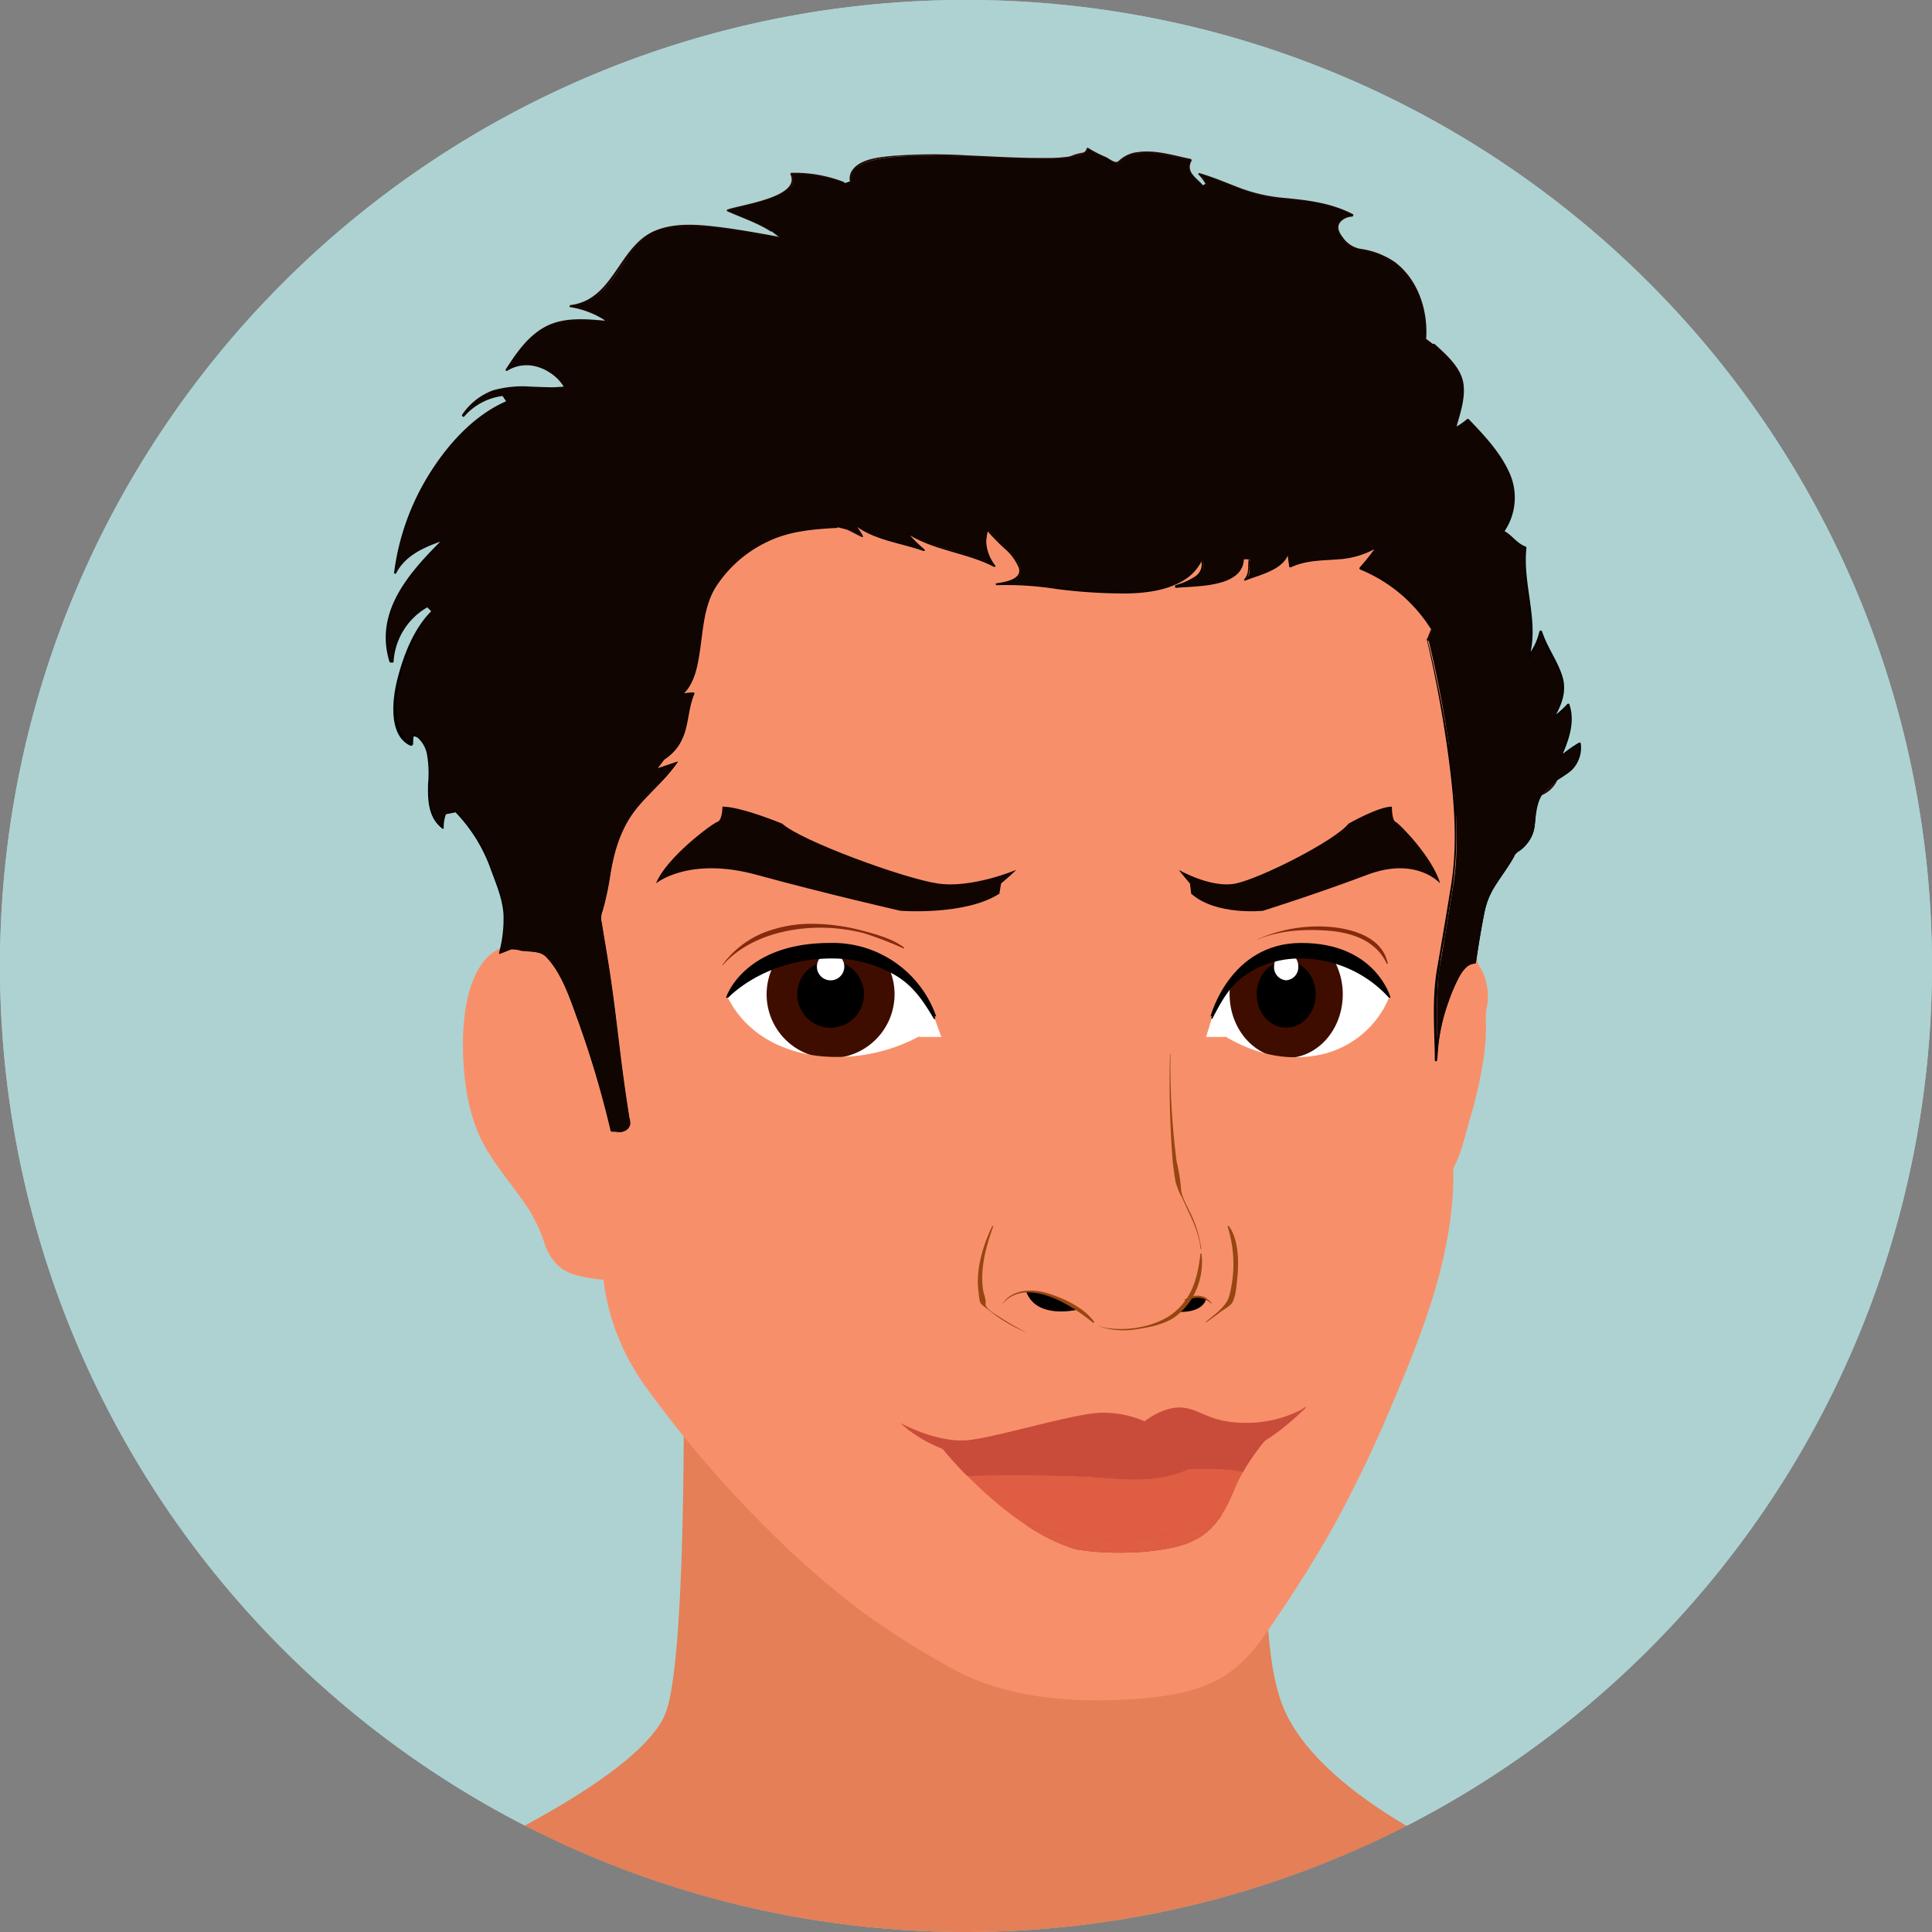 <svg xmlns="http://www.w3.org/2000/svg" xmlns:xlink="http://www.w3.org/1999/xlink" viewBox="0 0 380.54 380.54"><rect x="0" y="0" width="380.54" height="380.54" fill="#808080" stroke="none"/><defs><style>.cls-1{fill:#aed2d2;}.cls-2{fill:#e47f57;}.cls-3{fill:#f7906a;}.cls-4{fill:#974610;}.cls-5{fill:#de5d43;}.cls-6{fill:#c94c3b;}.cls-7{fill:#110502;}.cls-8{fill:url(#linear-gradient);}.cls-9{fill:url(#linear-gradient-2);}.cls-10{fill:#fff;}.cls-11{fill:#3f0d00;}.cls-12{fill:url(#linear-gradient-3);}.cls-13{fill:url(#linear-gradient-4);}.cls-14{fill:url(#linear-gradient-5);}.cls-15{fill:url(#linear-gradient-6);}.cls-16{fill:url(#linear-gradient-7);}</style><linearGradient id="linear-gradient" x1="160.21" y1="158.82" x2="160.21" y2="167.92" gradientUnits="userSpaceOnUse"><stop offset="0" stop-color="#9d3f1e"/><stop offset="1" stop-color="#852a0d"/></linearGradient><linearGradient id="linear-gradient-2" x1="260.49" y1="161.4" x2="260.49" y2="169.68" xlink:href="#linear-gradient"/><linearGradient id="linear-gradient-3" x1="196.55" y1="57.42" x2="188.11" y2="122.32" gradientUnits="userSpaceOnUse"><stop offset="0" stop-color="#351209"/><stop offset="1" stop-color="#250d06"/></linearGradient><linearGradient id="linear-gradient-4" x1="206.16" y1="43.55" x2="188.49" y2="179.48" xlink:href="#linear-gradient-3"/><linearGradient id="linear-gradient-5" x1="206.14" y1="40.36" x2="190.66" y2="159.45" gradientUnits="userSpaceOnUse"><stop offset="0" stop-color="#4f1b0d"/><stop offset="1" stop-color="#280e07"/></linearGradient><linearGradient id="linear-gradient-6" x1="199.52" y1="60.4" x2="192.82" y2="111.96" gradientUnits="userSpaceOnUse"><stop offset="0" stop-color="#542012"/><stop offset="1" stop-color="#2d110a"/></linearGradient><linearGradient id="linear-gradient-7" x1="193.68" y1="21.7" x2="193.68" y2="143.27" gradientUnits="userSpaceOnUse"><stop offset="0" stop-color="#270a03"/><stop offset="1"/></linearGradient></defs><g id="Capa_2" data-name="Capa 2"><g id="Avatar_10"><circle class="cls-1" cx="190.27" cy="190.27" r="190.27" transform="translate(-12.54 367.11) rotate(-86.09)"/><path class="cls-1" d="M380.54,190.27C380.54,85.19,295.35,0,190.27,0S0,85.19,0,190.27A190.28,190.28,0,0,0,103.36,359.58c11.45-6.17,25.27-14.95,27.88-22.54,4.59-13.35,3.28-81.58,3.28-81.58l118.62,8.9s-7.87,51.91-.66,71.2c3.72,9.94,14.76,18.3,24.58,24.08A190.27,190.27,0,0,0,380.54,190.27Z"/><path class="cls-2" d="M252.48,335.56c-7.21-19.29.66-71.2.66-71.2l-118.62-8.9s1.31,68.23-3.28,81.58c-2.61,7.59-16.43,16.37-27.88,22.54a190.66,190.66,0,0,0,173.7.06C267.24,353.86,256.2,345.5,252.48,335.56Z"/><path class="cls-3" d="M291.4,190.44a70.1,70.1,0,0,0-3.55-7.88c2.48-7.94,8.88-29.47,6.69-33.85-2.69-5.38-1.35-30.95-7.63-37.68S277,92.18,259.55,94.43c-8.91,1.14-22.46,7-33.81,12.69-2.12-8-4.63-13.79-7.47-15.83C203.91,81,182.83,85.45,168.92,89s-32.75,23.78-45.76,38.59S109.25,169.8,112.39,177l.11.24A46.11,46.11,0,0,0,103,186c-13.91-.45-13,26-8.53,36.79,2,4.92,5.85,8.88,8.74,13.29,1.51,2.31,3.23,4.85,4,7.56,1.88,6.91,5.63,7.52,12,8.31,0,0,.89,10.32,6.73,18.85s30.06,41.27,60.57,57c0,0,11.66,7.63,33.2,6.73s24.67-5.84,32.75-17.95,14.35-22.88,22.88-43.52c7.33-17.75,10.68-28.2,10.61-43l.16,0c3.14-9.42,6.73-20.19,6.28-30.06A11.68,11.68,0,0,0,291.4,190.44Z"/><path class="cls-3" d="M203.46,305.74a57.52,57.52,0,0,0,14.81,2.7c8.52.44,18.84-2.7,18.84-2.7l4.49-3.14-.45,10.77a95,95,0,0,0-39.48,1.35S200.77,311.57,203.46,305.74Z"/><path class="cls-3" d="M235.32,177l17.5-2.24,22.43-11.22c.9-18.4-3.14-35.89-9-43.07s-23.77,1.35-46.65,1.35-53.39-7.63-61.92-2.7-14.35,39.48-14.35,39.48l22,16.16,29.61,3.14Z"/><path class="cls-3" d="M118.15,178.86a38.39,38.39,0,0,1-1.27,9.78l6.28,35L129,252.35l16.6,31.41-1.46,5.31c5.7,2.66,11.27,3.26,16.2,1.35,15.84-6.18,19-36.07,7-66.77C155.68,193.68,133.92,174,118.15,178.86Z"/><path class="cls-3" d="M250,221.63c-3.89,13.16-5.17,26-4.16,36.77,4.9,4.49,7.85,10.28,7.85,16.61a20.23,20.23,0,0,1-.72,5.34,18.51,18.51,0,0,0,9.67,7.21,16.66,16.66,0,0,0,5.07.66l2.14-8.05,10.76-26,4-13s2.24-12.57,0-19.74-1.34-31.86.9-34.1a17.84,17.84,0,0,0,2.54-4.27c-.09-.15-.17-.31-.26-.47.75-2.39,1.86-6,3-10.06C275.63,173.3,258.3,193.56,250,221.63Z"/><path class="cls-3" d="M140.2,261.77C132.58,250.56,124.05,221,124.05,221l-3.14.89s1.35,15.71-.45,23.33c-1.08,4.59-3.13,5.93-4.59,6.27,1,.18,2.08.32,3.25.46,0,0,.89,10.32,6.73,18.85,5.56,8.12,27.84,38.26,56.34,54.66-.5-.41-1-.84-1.61-1.27C160,308.44,147.83,273,140.2,261.77Zm145.37-37.68c-.9,22-8.08,29.16-15.26,50.25S247,324.14,247,324.14h0c1.72-2.15,3.4-4.68,5.38-7.64,8.07-12.11,14.35-22.88,22.88-43.52,7.19-17.42,10.55-27.81,10.61-42.23C285.57,227.43,285.57,224.09,285.57,224.09Z"/><path class="cls-3" d="M122.15,205.24s0-17.83,1.34-22.54a69.94,69.94,0,0,1,12.45-23.55c7.07-8.42,10.1-39.37,21.54-44.42s32,.33,38.36,1.68,27.59,5.72,47.78.34c0,0,18.84-5.39,25.23.33s10.77,27.26,9.09,47.79c0,0,5.05,6,5.72,8.75s1.68,13.12,1.68,13.12l6.06-38.36s1-23.56-2-26.92-9.76-17.84-11.1-18.51-34.66-8.41-37.35-8.41-38,1-51.82,1.34-27.59.34-36,2-21.87,9.76-28.6,16.83-12.79,32-12.79,37.35-4.37,32-4.37,32l10.77,8.41Z"/><path class="cls-3" d="M193.82,255.27s5.38-4.26,10.54-3.81a28.35,28.35,0,0,1,11.89,3.81c3.37,1.79,15.48,2.91,19.52-2.92,0,0,5.6-1.12,6.95,2.92,0,0-2.92,4-4.93,4.93,0,0-5.61,10.77-16.6,11s-24.9-11.89-24.9-11.89a4.81,4.81,0,0,1-2.92-3.14Z"/><path d="M202.12,254.37c2,5.61,10.09,3.59,10.09,3.59A16.12,16.12,0,0,0,202.12,254.37ZM234,255.94l-1.12,1.57-.45.9c4.94,0,5.16-2.69,5.16-2.69C236.22,254.82,234,255.94,234,255.94Z"/><path class="cls-3" d="M234.46,247.26a7.93,7.93,0,0,1-.34.82c-1.76,3.56-6.83,4.81-10.47,4.27-7.62-1.12-12.33-3.58-13.23-10.09s1.12-13.69.9-25.35-.9-20-.9-20l19.29.23s-.45,15.48-.45,23.33.9,13,1.8,14.8C232.88,239,236,243,234.46,247.26Z"/><path class="cls-3" d="M193.59,249.66c-.41,4.11,5.82-1.2,6.5-2,1.41-1.67,3.25-5.43,1.31-7.37-4.84-4.83-7.08,6.47-8,8.48Z"/><path class="cls-3" d="M243,251c-1.9,2.05-4.32-6.57-3.82-8.3.82-2.86,2.65-.85,3.36,1.12a17.83,17.83,0,0,1,.68,6.06Z"/><path class="cls-3" d="M194.91,243.14c1.74-4.69,6.73-7,9.18-11.24,3.19-5.5,3.25-13.91,3.86-20.15.82-8.38-2.25-11-10-7.6-4.18,1.81-7.44,4.84-10.8,7.82-3.9,3.46-6.67,9.72-7.47,14.82-.94,6.08,1.31,14,6.52,17.71,2.77,1.95,5.22,3.17,7.14,6C192.44,249.19,194.39,244.52,194.91,243.14Z"/><path class="cls-3" d="M243,243.61c-1.95-3.48-4.5-4.69-7.81-7s-3.45-4.74-3.81-8.52-.34-7.27-.72-11c-.51-4.92.22-11-.69-16.75-.42,1.53,2.84,5.84,3.74,7.06,1.89,2.52,4.31,4.21,6.6,6.34,3,2.75,6.47,5.61,8.57,9.19,4.78,8.12,2.64,17.55-4.55,23.5-.3.25-.6.5-.89.72Z"/><path class="cls-3" d="M209.52,235.75a25.84,25.84,0,0,1,21.54-1.57l.22-2.24a29.38,29.38,0,0,0-22.21,1.35Z"/><path class="cls-3" d="M143.12,196.72s-19.07-9.87-13.46-23.33c0,0,5.16-6.06,16.83-3.59S181,176.75,181,176.75l15.7-.89s2.7,22.66-10.76,28l-15-2Z"/><path class="cls-3" d="M237.56,204.12s-7.85-16.15-2.91-28.26l9.42,1.12,19.29-6.06,12.34-2.24,6.05,2.92,1.58,2s0,18.84-9.2,22.88Z"/><path class="cls-3" d="M119.12,231.27c-.9-4.49-4.49-7.18-6.29-10.77-4.48-8.53-3.58-20.19-9-27.82a6.67,6.67,0,0,0-9,2.7S92.65,215.12,98,222.74s11.67,15.71,13,17.5,6.28-.45,6.73-2.25S119.12,231.27,119.12,231.27Z"/><path class="cls-3" d="M284.22,218.25s1.8-15.7,6.73-20.63c0,0-1.79,19.74-4.48,25.57Z"/><path class="cls-3" d="M103.86,192.68a6.61,6.61,0,0,0-8.32,1.76l0,0s5.16-2,6.51,1.57,2.69,12.33.45,18.84a20.58,20.58,0,0,0,2.47-5.38,5.85,5.85,0,0,1,1.34,4.48s-1.79,5.39-3.81,6.06c0,0,4.93-2.24,5.61-1.57s2,6.06,2,6.06-4.93,3.14-2,7.62,9.42,3.82,10.76-.89c0-.14.08-.29.12-.44-1-4.22-4.44-6.86-6.18-10.33C108.35,212,109.25,200.31,103.86,192.68Z"/><path class="cls-3" d="M112.79,219.37c-2.21-4.6-2.91-9.83-4-14.77a52.17,52.17,0,0,0-1.88-6.85c-.55-1.52-1.44-4.44-3-5.19a6.87,6.87,0,0,0-9.08,2.79c0,.05.05.09.08.05a7.17,7.17,0,0,1,5.9-3.41c1.3,0,2.71.3,3.19,1.6.34.92,1,1.79,1.35,2.69a45.75,45.75,0,0,1,2.74,9.5c-.62,5.09-1.8,10.56-5.64,14.22-.07.06,0,.17.1.1,3.69-3.32,5.21-8.27,5.78-13.11l.39,1.95c.83,4,1.75,8.12,3.71,11.78s5.44,6.36,6.53,10.59c0,.18.31.1.28-.08C118.37,226.68,114.73,223.45,112.79,219.37Zm-5.27,7.77a7.19,7.19,0,0,0,3,8.77c.2.12.36-.18.18-.31a7.11,7.11,0,0,1-3-7.77c.9-3.17,4-4,6.9-3.28a0,0,0,0,0,0,0C111.86,223.31,108.69,224.18,107.52,227.14Zm-5-12c3-4.74,4.84-10.59,3.72-16.22,0-.18-.35-.14-.33,0a25.33,25.33,0,0,1-3.46,16.13S102.53,215.18,102.55,215.14Z"/><path class="cls-3" d="M292.77,198.81a11.58,11.58,0,0,0-1.29-8.42c-.06-.09-.21,0-.15.09a12,12,0,0,1,1.37,5.5,13.12,13.12,0,0,1-.32,2.72c-.31,1.51-.51.51-.51,1.74a55.51,55.51,0,0,1-.9,10,89.78,89.78,0,0,1-2.34,9.58c-.45,1.57-.94,3.13-1.44,4.69-.29.91-.64,1.83-.94,2.77a.61.61,0,0,0,0-.14c0-1.56.19-3.65-.27-5.14-.39-1.28-.67-2.6-.93-3.91-.07-.35-.12-.7-.18-1a10.68,10.68,0,0,0,.67-3.05c.12-.86.19-1.73.28-2.59.06-.51-.2-.86-.09-1.35a34.42,34.42,0,0,1,1.81-6.59,33.1,33.1,0,0,1,3.45-6s0-.06-.06,0a27.51,27.51,0,0,0-5.25,10.86c-.09.41-.12,2.12-.53,2.31s-.3.88-.34,1.2c-.12.93-.16,1.95-.32,2.93a62.94,62.94,0,0,1,.43-20.36c0-.3-.41-.44-.48-.13a58.78,58.78,0,0,0-.49,22.39l-.15.3a.5.5,0,0,0,.32.73c.08.43.16.85.25,1.28a37.92,37.92,0,0,1,.95,6,91.53,91.53,0,0,1-.19,12.72c-.73,8.34-3.11,16.38-6,24.21-3.5,9.46-7.48,18.78-11.87,27.86a206.35,206.35,0,0,1-11,19.9c-3.28,5.22-6.56,10.73-10.65,15.38-3.63,4.14-8.32,6.38-13.65,7.52a79.13,79.13,0,0,1-26.72.7,55.39,55.39,0,0,1-16.57-4.78A112.5,112.5,0,0,1,175.39,321c-13.58-9-25.44-20.63-36-33-8.88-10.38-18.84-21.86-20.07-36.06a.18.18,0,0,0-.18-.18c-3.25-.42-6.88-.76-9.28-3.25a11.3,11.3,0,0,1-2.41-4.95,23.66,23.66,0,0,0-3-6.26c-2.52-4-5.64-7.62-8.08-11.68a29,29,0,0,1-3.24-8.67,50.57,50.57,0,0,1-.73-18.43c.75-4.89,2.89-10.95,8.29-12.25A9,9,0,0,1,103,186a.06.06,0,0,0,0-.11c-11.62-.32-12.27,16-11.66,24.13C91.75,216,93,221.87,96.2,227c2.5,4,5.66,7.62,8.21,11.62a30.7,30.7,0,0,1,2.9,6.46,10.82,10.82,0,0,0,2.19,3.77c1.86,2.06,4.79,2.61,7.41,3,.26,0,2,.33,2,.12,0,.16,0,.33,0,.5.12,1,.3,2,.49,3a45.56,45.56,0,0,0,7.85,17.77A223.62,223.62,0,0,0,151.4,301.4a171.54,171.54,0,0,0,18.72,16.28,169.25,169.25,0,0,0,16.74,10.6c11.1,6.44,25.18,7.27,37.64,6.29,5.89-.46,12.08-1.45,17.11-4.76,4.21-2.76,7.09-7.08,9.85-11.18,4-5.89,7.78-11.87,11.24-18.07a247.59,247.59,0,0,0,11.41-23.74c6-14.07,11.65-28.37,12.14-43.83,0-.94,0-1.88,0-2.82l0-.06c1.61-2.93,2.37-6.64,3.31-9.84a88.36,88.36,0,0,0,2.5-10.79c.27-1.63.45-3.27.57-4.92,0-.78.07-1.57.08-2.36A18.31,18.31,0,0,1,292.77,198.81Z"/><path class="cls-4" d="M196.73,259.3c-.64-.43-2.82-1.61-2.61-2.6.15-.68-.41-2-.5-2.71-.57-4.25.57-8.41,2-12.38,0-.11-.14-.19-.19-.08-1.88,3.87-3.33,8.78-2.67,13.12.08.56.11,1.87.57,2.26.77.67,1.61,1.28,2.42,1.9a29,29,0,0,0,6.49,3.66s.05,0,0,0A49.1,49.1,0,0,1,196.73,259.3Zm9.85-4.5c-3.11-1-7-1-9.09,1.91,0,0,0,.07.06,0,4.78-5.26,13.54.34,17.69,3.79.13.11.37,0,.25-.19C213.47,257.57,209.76,255.81,206.58,254.8Zm24.95-22.09a14,14,0,0,0,1.34,3.28c1.43,3.28,3.24,6.35,3.62,10,0,.08.13.08.12,0a23.31,23.31,0,0,0-2.37-7.52c-.66-1.43-1.64-3-1.64-4.59a34.28,34.28,0,0,0-.84-5.08,148.25,148.25,0,0,1-1.22-21.17,0,0,0,0,0-.09,0,200.56,200.56,0,0,0,.49,20.66C231.07,229.75,231.28,231.24,231.53,232.71Zm7.11,24a3.44,3.44,0,0,0-3.61-1.42,14,14,0,0,0,1.64-8.3.12.12,0,0,0-.23,0c-.39,3.28-1,6.2-2.66,8.73a3.9,3.9,0,0,0-.35.19.18.18,0,0,0,0,.3,12.39,12.39,0,0,1-2,2.16c-3.8,3.21-10.69,4.21-15.37,2.73a0,0,0,0,0,0,0,15.25,15.25,0,0,0,8.09.67c2.49-.37,5.52-1,7.52-2.56a13.39,13.39,0,0,0,3.09-3.44,3.72,3.72,0,0,1,3.79,1C238.58,256.84,238.69,256.77,238.64,256.69Zm3.41-15.17c-.08-.11-.28-.05-.24.1a24.19,24.19,0,0,1,1.07,9,24.59,24.59,0,0,1-.75,4.58c-.56,2.17-3,3.73-4.61,5.16-.05,0,0,.13.07.09.88-.63,1.76-1.25,2.61-1.92.64-.51,2.11-1.28,2.49-1.93.74-1.26.82-3.17,1-4.6C244,248.89,244.07,244.19,242.05,241.52Z"/><path class="cls-5" d="M185.41,285s12.78,16.15,26.58,20.19a52.6,52.6,0,0,0,9.95.62,46.55,46.55,0,0,0,9.11-1c7.06-1.55,9.65-5.45,12.23-11.73,2.36-5.72,7.41-11.11,7.41-11.11l-16.16,2.36s-14.8-.67-16.15-.34S185.41,285,185.41,285Z"/><path class="cls-5" d="M227,301.83c-6.39.94-11,1.13-17.14-1-3.7-1.25-8.73-3.46-9.65-7.74,5.72-.4,11.33.8,17,.9,6.64.12,15.51-.12,21.94-1.94a22.5,22.5,0,0,1-1.5,5.37C235,300.8,230.93,301.26,227,301.83Z"/><path class="cls-6" d="M234.53,284.32s-14.8-.67-16.15-.34-33,1-33,1a75.54,75.54,0,0,0,5.11,5.67l.27,0s17.5-.33,25.57.34,12.45.67,17.84-1.68c0,0,7.71-.27,10.6.62a48.18,48.18,0,0,1,5.89-8Z"/><path class="cls-6" d="M234.53,284.32s-14.8-.67-16.15-.34-33,1-33,1a75.54,75.54,0,0,0,5.11,5.67l.27,0s17.5-.33,25.57.34,12.45.67,17.84-1.68c0,0,7.71-.27,10.6.62a48.18,48.18,0,0,1,5.89-8Z"/><path class="cls-6" d="M214,303.5c-3.7-.34-11.44-3.36-11.44-3.36l-.24.38a36.58,36.58,0,0,0,9.66,4.66,52.6,52.6,0,0,0,9.95.62,46.55,46.55,0,0,0,9.11-1c4.77-1,7.49-3.17,9.56-6.37-1.33.85-2.86,1.78-4.06,2.38C233.86,302.15,217.71,303.84,214,303.5Z"/><path class="cls-6" d="M234.53,284.32s-14.8-.67-16.15-.34-33,1-33,1a75.54,75.54,0,0,0,5.11,5.67l.27,0s17.5-.33,25.57.34,12.45.67,17.84-1.68c0,0,7.71-.27,10.6.62a48.18,48.18,0,0,1,5.89-8Z"/><path class="cls-5" d="M214,303.5c-3.7-.34-11.44-3.36-11.44-3.36l-.24.38a36.58,36.58,0,0,0,9.66,4.66,52.6,52.6,0,0,0,9.95.62,46.55,46.55,0,0,0,9.11-1c4.77-1,7.49-3.17,9.56-6.37-1.33.85-2.86,1.78-4.06,2.38C233.86,302.15,217.71,303.84,214,303.5Z"/><path class="cls-6" d="M257.08,277.25a23.48,23.48,0,0,1-11.78,3c-7.06,0-8.75-2.69-12.45-3s-7.4,2.69-7.4,2.69a20.46,20.46,0,0,0-8.41-1.68c-5,0-20.19,4.71-26.25,5.39s-13.46-3.37-13.46-3.37c11.78,10.1,26.92,6.06,41,8.75l.31,0,.37.37c3.92,1.81,7.85.63,11.05-1.57l1.06-.12C240.93,287.68,248.33,285.66,257.08,277.25Z"/><path class="cls-6" d="M218.42,288.9c-3.08-1-6.75-1-10-1.21-3.48-.2-7-.29-10.45-.57-7.38-.59-14.69-2.2-20.66-6.85,0,0,0,0,0,0C182.6,285.06,189,287,196,287.73c3.62.37,7.28.38,10.92.49q2.9.09,5.78.31c1.92.14,3.82.57,5.73.64C218.54,289.17,218.55,289,218.42,288.9Zm12.68-2c-3.73,2.12-7.73,4.13-12,2.45,0,0,0,0,0,0a10.63,10.63,0,0,0,5.74,1.11,11.66,11.66,0,0,0,6.48-3.4A.13.13,0,0,0,231.1,286.9ZM257,277.16a40,40,0,0,1-18.69,9.94,42.5,42.5,0,0,1-7.13.56,0,0,0,1,0,0,0c4.46.08,9.23-.13,13.45-1.66,4.77-1.72,8.94-5.23,12.55-8.69A.13.13,0,0,0,257,277.16Z"/><path class="cls-7" d="M129.21,174s6.4-5.38,19.86-1.68,28.26,7.07,28.26,7.07,12.79,1,19.52-3.37l.33-2s2-1.68,3-2.69c0,0-8.75,3.7-15.48,2.69s-26.92-8.41-30.62-11.78c0,0-8.07-3.36-11.78-3.36,0,0,0,2.69-1,3S131.23,168.9,129.21,174Z"/><path class="cls-7" d="M283.66,174s-4.64-5.38-14.4-1.68-20.49,7.07-20.49,7.07-9.27,1-14.15-3.37l-.24-2s-1.47-1.68-2.2-2.69c0,0,6.34,3.7,11.22,2.69s19.52-8.41,22.21-11.78c0,0,5.85-3.36,8.54-3.36,0,0,0,2.69.73,3S282.2,168.9,283.66,174Z"/><path class="cls-8" d="M142.35,190.11c4.53-5.11,11.77-7.2,18.37-7.38a34.92,34.92,0,0,1,9.44,1.08,72.56,72.56,0,0,1,7.82,3c.09,0,.18-.1.1-.16-2.14-1.68-5.25-2.54-7.82-3.24a40,40,0,0,0-10-1.45,25.82,25.82,0,0,0-10.1,1.85,18.87,18.87,0,0,0-7.88,6.26s0,0,0,0Z"/><path class="cls-9" d="M247.67,185.07c4.24-1.8,9.21-2.09,13.76-1.77,4.72.34,9.61,1.91,11.71,6.52.05.12.22,0,.19-.08-1-4.92-6.37-6.63-10.78-7.12a29.33,29.33,0,0,0-14.9,2.42s0,0,0,0Z"/><path d="M143,196.5s3.33-10.77,20.52-10.77A21.58,21.58,0,0,1,184.4,200.2Z"/><path class="cls-10" d="M144.69,198.85c6.39,10.43,24.56,12.45,36.34,5.39h4.38l-1.35-3.71c-6.39-15.47-29.95-15.47-40.71-4Z"/><path class="cls-11" d="M176.2,195.84a12.55,12.55,0,0,0-.95-4.79c-6.77-3.5-15.67-3.49-23.09-.47a12.57,12.57,0,0,0,8.44,17.49,31.28,31.28,0,0,0,4,.32A12.6,12.6,0,0,0,176.2,195.84Z"/><path class="cls-11" d="M163.6,207a11.13,11.13,0,0,0,9.55-16.88,28.77,28.77,0,0,0-18.94-.27A11.14,11.14,0,0,0,163.6,207Z"/><path d="M170.18,195.84a6.58,6.58,0,1,1-6.58-6.57A6.58,6.58,0,0,1,170.18,195.84Z"/><path d="M168.25,195.84a4.65,4.65,0,1,1-4.65-4.64A4.65,4.65,0,0,1,168.25,195.84Z"/><path class="cls-10" d="M160.9,190.38a2.7,2.7,0,1,0,4.55-1.95,30.29,30.29,0,0,0-3.69,0A2.68,2.68,0,0,0,160.9,190.38Z"/><path d="M143.38,196.53c5.67-5.43,13.83-8,21.58-7.72A24.54,24.54,0,0,1,176.19,192c3.65,2.09,5.66,5.15,7.74,8.66a.15.15,0,0,0,.27-.12c-1-3.6-4-6.68-7.06-8.71A24,24,0,0,0,165.73,188c-8.23-.74-16.93,2.16-22.42,8.42,0,0,0,.11.07.07Z"/><path class="cls-3" d="M144.66,198.87c3.33,5.67,9.89,8.44,16.15,9.35,6.65.95,14.61-.05,20.26-3.92.09-.05,0-.18-.08-.13A34.41,34.41,0,0,1,161.28,208c-6.51-.74-12.82-3.68-16.56-9.21,0,0-.09,0-.06,0Z"/><path d="M273.9,196.5s-2.86-10.77-17.59-10.77c-14.13,0-17.88,14.47-17.88,14.47Z"/><path class="cls-10" d="M272.46,198.85c-5.48,10.43-21,12.45-31.15,5.39h-3.75l1.15-3.71c5.48-15.47,25.68-15.47,34.9-4Z"/><path class="cls-11" d="M264.48,195.84a13.82,13.82,0,0,0-1.6-6.49c-7.3-2.21-15.51-.75-20.61,5a13.94,13.94,0,0,0-.08,1.45c0,5.8,3.47,10.67,8.19,12.14a24.22,24.22,0,0,0,3.89.41C260,207.85,264.48,202.45,264.48,195.84Z"/><path class="cls-11" d="M253.34,207c5.44,0,9.86-5,9.86-11.15a12.07,12.07,0,0,0-2.17-7c-6.08-1.3-12.54-.1-17.18,4a12.41,12.41,0,0,0-.38,3C243.47,202,247.89,207,253.34,207Z"/><path d="M259.16,195.84c0,3.64-2.61,6.58-5.82,6.58s-5.82-2.94-5.82-6.58,2.6-6.57,5.82-6.57S259.16,192.21,259.16,195.84Z"/><path d="M257.45,195.84a4.14,4.14,0,1,1-4.11-4.64A4.4,4.4,0,0,1,257.45,195.84Z"/><path class="cls-10" d="M253.34,193.08a2.56,2.56,0,0,0,2.38-2.7,2.84,2.84,0,0,0-.77-2,20.28,20.28,0,0,0-3.64.57,3,3,0,0,0-.36,1.4A2.56,2.56,0,0,0,253.34,193.08Z"/><path d="M273.59,196.53a23.61,23.61,0,0,0-18.5-7.72,18.85,18.85,0,0,0-9.63,3.14c-3.13,2.09-4.85,5.15-6.64,8.66-.07.14-.26,0-.23-.12a16.63,16.63,0,0,1,6.06-8.71,18.62,18.62,0,0,1,9.78-3.74,21.31,21.31,0,0,1,19.21,8.42s0,.11-.05.07Z"/><path class="cls-3" d="M272.49,198.87c-2.86,5.67-8.48,8.44-13.85,9.35-5.69.95-12.52-.05-17.36-3.92-.07-.05,0-.18.07-.13,5.35,3.12,10.89,4.67,16.89,3.87a18.94,18.94,0,0,0,14.19-9.21,0,0,0,0,1,.06,0Z"/><path class="cls-12" d="M132.13,71.55a13.42,13.42,0,0,1,4-.52c-.83-3.6,3.67-4.54,5.55-6.66,3.62-4.09,4-4.67,9.77-2.82,1.78.58,4.37,2.31,6.28,2,3.43-.54,1.14-1.69,2.69-4.14s0-1.51,3.14-2.24c1.8-.41,3.76.6,5.29-.54.72-.54,1-3.12,1.77-4a7.73,7.73,0,0,1,5-3.06c7.83-2,14.35,2,21.21,4.86,5.71,2.4,6.15-.61,11.1-1.29,4.52-.62,7.52,4.79,11.23,5.42,3.1.54,3.94-1.08,5.46-4,2.17.25,1.69,2.47,3.41,3.08,2.08.73,1,.08,2.88-.35,5.21-1.15,7-3.05,12.36.78,3.87,2.74,4.87,11.62,8.63,12.57,4.6,1.16,5.59-5.82,9.1-1.81,3.17,3.62.14,4.09,5.26,5.84,4.44,1.51,4.87,1.82,4.38,6.28-.54,5-1.17,4.62,4.6,5.83,5.1,1.07,4,.6,3.67,5.75,1,.42,4.57,1.18,5,2.21.77,1.86-4.41,4.67-.26,5.51a7.44,7.44,0,0,1-2.49-.08c0-5.42-4-5.1-8.08-4,1.78-3.85-3.25-4.81-5.9-5.78-5.17-1.9-3.51-.56-1.89-5.82,3.86-12.51-11.61-.63-12.54-6.21-3.54-.6-5.07,3.66-6.65-.52-1.17-3.1,1.9-5.86-1.34-8.45-6.48-5.17-14.15,5.34-18.76.35-2.62-2.83-5.59-11.93-11.76-9.33-2.23.94-3.57,5.8-5.83,7.46-2.61,1.91-5.37,2.51-7.19,5-.72-2.48-.47-7.35-3.14-8.82-1.79-1-2.61.57-4,.26-1.68-.37-2.84-1.34-4.48-2.05-2.77-1.2-8.34-3.43-11.22-1.46-3.48,2.39,1.6,6.4-.91,8.58-3.29-2.77-16.34-5.5-13.52,2.56-4.26-.36-8.74-4.09-13.39-3.06-5.69,1.26-4,5.18-.94,8.43-2.93.46-7.79-.05-10.29,1.75-1.35,1-.37,2.68-1.76,3.63s-4.13.71-5.73,1.09c-2.72.65-9.1,1.83-10,5.26-.61,2.3,2,5.55,2.66,7.56-3.22,1.54-6.36,5.7-3.22,8.55-4.82-.88-14.9.33-9.79,7.59-4.58,1.78-12.24,3.28-15.6,6.64,3.67-.84,15.06-8.93,8.07-12,2.93-1.47.91-3.49-.44-5.2,3.87-1,10.76-1.75,13.32-5.43,3-4.38-2.78-9.47-.39-13.51,1.29-2.17,2.74-.75,4.17-2.09s1.15-3.38,3-4.18c2.64-1.12,9.36,1.73,6.72-4.93Z"/><path class="cls-13" d="M84.81,95.39a6.45,6.45,0,0,0-1,.78C84.18,95.92,84.5,95.66,84.81,95.39Zm50.89,43.94c-.45-.33-.83-.6-.74-1.07-4.33-.06-10,1.09-15,1.48-5.35.42-10.09-1.45-15.15-2.23a30.1,30.1,0,0,0-4.6-.42c2.51-1.58,4.76-3.83,7.2-5.43,7.66-5,17.56-5.2,26-8.07l-3.58.45c-2.25-.64-4.61.87-7.09,1.24s-4.91-.27-7.28.11c-5.59.88-9.45,5.42-14.35,8-2.12,1.11-5.1,2.92-7.63,2.37-1.8-.4-2.76-2.6-4.37-2.83-3.58-.52-6.6,4.23-7.55,7.59,3.67-5.34,7.17-2.18,11.92-1.62h.08c-.44.26-.87.55-1.32.88-2.73,2-5.6,4.8-8.79,6.63a7.2,7.2,0,0,1,.85,2.22c3.8-2.71,7.89-5.36,11.78-7.62,4.38-2.55,8.93-.61,14-.34,5.74.3,11.37-1.63,16.59,1.32,1.34.76,3.08,2.72,4.81,4.18-2.16,2.18-4.12,4.19-7.38,4.59-4.86.61-7.9.18-12.45,2.28-8.21,3.78-13.4,6.41-21.78,1.8-1.28,2.71-2.79,4.74-3.66,7.32a6.84,6.84,0,0,0,1,.94,5.67,5.67,0,0,1,.45-2.69l2.25-.45s4.25,4.65,5.94,8.55c-.56-3.48-1.3-7.12,1.68-8.91,3.41-2.06,8.42-1.38,12.13-3.19,4.14-2,6.94-4,11.84-4,2.32,0,6,.55,7.78,2.52a34.11,34.11,0,0,0,4.14-4.88l-4,1.35,1.34-1.8C135.15,146.7,134.79,143.19,135.7,139.33ZM117.32,98.56c-5.64-2-11.35-2.1-17-4.25-2.72-1-6.89-3-9.87-2.57-2.45.38-3.81,2.11-5.59,3.65,4.76-3.12,12.41.83,16.8,2.53,4.84,1.87,10.29.88,15.26,2.44,8.7,2.73,15.91,11.79,25.41,13.19a29.18,29.18,0,0,1,2-2.22,52.68,52.68,0,0,1-11.54-3.43C127.23,105.47,123.08,100.61,117.32,98.56ZM288.26,97c3.49-2,6.2-4,3.1-8.27,3,5.66-15.44,15.87-20.08,15,.17-2.49,5.46-6.18,7.46-7.66,3.61-2.65,7.11-8.23,11.28-9.43a13,13,0,0,0-3.94-2.09c-.25,5.4-9.69,5.09-12.17,9-1.74,2.73-1.56,5.08-4.14,7.61-3.15,3.06-7.23,4.14-11.12,5.83l.45.9c3.7-1.09,5.79-2.35,9.87-2.7,3.52-.3,7.63-.66,10.78-2.23C282.69,101.5,285.37,98.72,288.26,97Zm12.95,23c-.27-2.11-.6-4.26-.81-6.39-1.95,5-4.76,11.39-10.37,11.75-3.22.2-6.44-2.27-5.82-5.86s5.06-5.1,7.29-7.5c2-2.17,3.1-4.9,5.45-6.65a3.49,3.49,0,0,0-1.06-.65c.19-.29.37-.57.54-.85a8.48,8.48,0,0,0-1.35-.43c-2.41,4.84-6.16,6.62-9.62,10.13-1.76,1.77-2.08,4.13-4.83,5a6.32,6.32,0,0,1-2.5.08,22,22,0,0,1,3.85,5l-.9,2.24c0,.12.06.23.08.35a57.94,57.94,0,0,0,6.65-.25C293.76,125.4,296.72,122.49,301.21,120.05ZM146.93,88c-6.31.77-11.2,7.69-17,8.19-5.66.49-8.78-7.47-10.66-11.67-2.61-5.84-4.64-6.33-10.72-7.56,6.58,3.74,8.56,7.54,11.39,13.84,2.7,6,6.9,9.06,13.12,6.19,5.72-2.64,9.87-6,16.16-3.85a53.48,53.48,0,0,1,15.7,8.87l-4-6.28C155.54,93.42,153.63,87.21,146.93,88ZM266.72,85.8c3.26-2.24,6.28-4.28,7.74-8s.58-9.71,6.12-10.4c-.74-2.41-2.23-4.91-3.1-7.42.08,4.41-3.09,7.45-5,11-1.82,3.29-1.5,7.09-3.46,10.44-2.88,4.92-8.47,8-12.58,11.78-4.59,4.17-2.38,6.3-4.49,11.55l2.24.89c.76-2,2.31-3.81,3-5.85s.12-3.65.66-5.71C258.91,90.05,263.66,87.91,266.72,85.8ZM118.28,180.39a20.22,20.22,0,0,1-2.73.53c-2.47.24-5.92-1.41-7.75-1.15-2.64.38-4.51,3.45-7.16,4.74a16.71,16.71,0,0,1-1.67.7c-.09.6-.18,1.11-.27,1.52,4.26-.55,6.28-2.86,10.54-4.38,3.69-1.32,6.64.1,9.61,1.87-.37-2.22-.63-3.65-.63-3.65ZM166.13,53.15c-5.32-3.86-10-8-15.16-12.14l-1.49-1.2c-2.37.67-4.79,1.17-6.14,1.68,2.7,1.34,5.84,2.24,8.53,4l1.79,1.35c-1.72-.25-3.95-.66-6.4-1.07l1.92,2c6.9,2,14.33,7.9,20.19,12,7,4.93,13.22,12.6,14.36,21.53,0-4.91-.38-12.44-3.23-16.37C177.53,60.85,170.22,56.12,166.13,53.15Zm28.7,43.15a6.85,6.85,0,0,0,.57,3.13A18.26,18.26,0,0,1,194.83,96.3ZM294,156.35c-3.8.18-5.55.13-7.63,1,.07.94.13,1.88.18,2.8,3.14-1.14,6.31-2.37,8.49-2.6,3.21-.35,6-.06,8.21-.77a5.74,5.74,0,0,0,3.64-3.49,12.66,12.66,0,0,0,.73-2.25C305.16,155.42,298.41,156.14,294,156.35Zm-172.14-52c-5.11-2-11-1.35-16.52-1.35-4.66,0-9.35.19-14,0-5.45-.22-8.43-2-9.36,4a18.25,18.25,0,0,1,5-.56l.49,0c3.49.14,6.74,1,10.59,1.07,4.86,0,9.49-2,14.36-2.25a17.49,17.49,0,0,1,13.11,4.37c3.7,3.07,6.46,8,12,7.3l-4.93-2.69C128.49,111.14,127,106.32,121.83,104.3Zm49.44-28.38c-1.43-5.14-1.7-4-6.39-5.38-3.63-1.08-4.32-2.92-6.39-5.74-5.61-7.6-23.43-25.81-31.24-13.08,12.51-4.9,24.59,5.5,30.57,15.34,3,5,7.69,4.28,11,8.17,2.42,2.87,3,7.1,3.79,11.12a24.41,24.41,0,0,0-8.6-9.78c-5.15-3.3-10.76-.41-17-2.46-7.85-2.58-23.23-6.86-27.35-14.57a19.13,19.13,0,0,0-.57,3.27l-.06.58c-.09.76-.17,1.52-.31,2.24,6.14,1.6,10,8.43,17,10a126.13,126.13,0,0,0,18.84,2.33c15,.91,12.78,12,21.54,20.53L175.46,95l.64,1.69A198.46,198.46,0,0,0,171.27,75.92Zm12.45-32.53c-5.05-2.34-5.07-2.8-6.28-8.18A10.66,10.66,0,0,0,175.61,31c-5.06.51-8.41,1.82-8,4.69l-1.34.45c-.73-.27-1.43-.49-2.12-.7l.32,1.6c2.61,5.9,11.6,7.56,17,9.42,7.32,2.5,14.85,7,18.06,14.26,5.13,11.64-5.88,23.34-4.71,35.62C194.81,91,197.3,82,199,78.7s4.42-4.75,5.39-8c.92-3.1,1.11-8.62-.09-11.67C201.35,51.57,190.42,46.5,183.72,43.39ZM222,46c-1.36-3.72.05-7.58-1.8-11.21A10.45,10.45,0,0,0,217.29,31a5.26,5.26,0,0,0-1.87-.88,5.06,5.06,0,0,0-1.57-.12,9.46,9.46,0,0,0-3.5,1l.11.08c2.78,1.83,6.26,4.17,7,7.66.87,4-1.35,5.56,1.66,9.09,2,2.28,5.13,3.11,6.21,6.18,1,2.88-.17,7.49-1.57,10-1.86,3.28-4.76,5.31-6.85,8.42-2.82,4.18-1.86,6.08-1,10.32,1.49,7.35-9.33,21.87-4.39,27.37l-.45,2.69a13.33,13.33,0,0,0,.92-2.22c1.1-3.69,2.18-7.44,3.11-11.24,1.07-4.38,4.31-6.89,5.74-11.2,1.73-5.21-2.81-5.8-2.61-10.78.16-4.06,4.85-7.37,6.65-10.77a18.55,18.55,0,0,0,1.89-10.77C226.3,51.37,223.46,50,222,46Zm73,103.29c2.85-.91,5.81-1.19,8.42-2.89,2.15-1.4,3.7-3.45,5.95-4.4a8,8,0,0,0-.46-3.13,16.77,16.77,0,0,1-3.14,2.7c2.32-3.8,2.45-6.11,1.72-8.28-2.62,4.71-4.12,9.54-8.9,12.67-2.29,1.5-10,5.61-9.87.09.08-2.6,2.47-1.86,3.5-3.23s1.4-3.26,2.33-4.84a34,34,0,0,1,7.15-8,4.41,4.41,0,0,0-.61-.46l-.13-.07a9.7,9.7,0,0,0-2.28-.87,55.83,55.83,0,0,1-8.5,13.07c-1.49,1.7-2.88,2.58-4.16,4.37a8.4,8.4,0,0,0-.78,1.35c.44,3.11.8,6.25,1.06,9.33C289.32,153.62,292.41,150.09,295,149.26ZM257.3,77.37c3.94-1.47,5.15-.35,8.19-3.12A48.51,48.51,0,0,0,272,67.48c2.17-3,6.05-13.52.62-14.74,1.33,6.86-.07,14.77-6.36,19.15-6,4.18-12.31-4.91-8-10.22-3-7.18.52-13.83,8.87-11.29-1.76-.89-4.59-1.16-6.47-2.6,2.3-4.69-.72-7.59-4.67-8.27a11,11,0,0,0-1.53-.15,10.62,10.62,0,0,0-4.65.91c5.17,1.36,7.06,8.06,1.26,10.31,4.2,4.71,6.51,17.9,3.66,24.22-2.64,5.84-8.52,12.45-11.05,19.27.06-.75.15-1.52.28-2.34.9-5.57,3.48-10.72,4.83-16.15A44.88,44.88,0,0,0,249.69,58a43.87,43.87,0,0,0-3.49-11.24c-1.42-3.07-4.26-5.62-3.77-9.24-2.9,1.31-4.83.87-8,.13,4,3.22,1.11,7.54,3,11.15.83,1.61,3.79,2.82,5,4.35A23.28,23.28,0,0,1,247,61.57c2.27,8.33-1,16-4,23.44s-3.46,11.25-1.81,18.84l2.37,2.07.32,1.52c.1-.32.19-.66.28-1l.62.55c-.09-.66-.19-1.3-.29-1.92,1-4.2,1.88-9.35,4-13.69C250.83,86.47,251.84,79.4,257.3,77.37Z"/><path class="cls-14" d="M298.13,168.46l.9-.9c4.93-3.59,1.79-7.18,4.48-11.22s8.08-3.59,7.63-9.87c-1.35.9-3.14,1.8-4,3.14,1.35-3.14,3.14-7.18,1.8-10.77a16.77,16.77,0,0,1-3.14,2.7c4.93-8.08,0-9.43-2.25-17a12.07,12.07,0,0,1-2.69,5.38c2.25-6.28-1.34-14.81-.45-22-1.79-.45-3.14-2.7-4.48-3.14,5.83-8.53-.9-15.71-6.73-22a14.22,14.22,0,0,1-2.69,1.8c2.24-8.53,3.14-9.87-4-16.6l-1.8-1.35c.45-6.73-2.69-13.46-8.52-16.15-4-1.8-5.84,0-8.53-4.49-1.34-2.24,1.35-3.59,2.69-3.59-5.83-3.14-10.76-2.69-17-3.59-4.49-.89-8.53-3.14-13-4.48a6.28,6.28,0,0,1,1.34,1.79l-.89.45c-1.8-1.79-3.59-2.69-2.25-4.93-4.48-.9-11.66-3.14-14.36.89-1.79-1.34-4-1.79-5.83-3.14-1.34,5.84-48-4-46.66,6.28l-1.34.45a27.94,27.94,0,0,0-10.32-1.79c2.24,4.48-9,5.83-12.57,7.18,2.7,1.34,5.84,2.24,8.53,4l1.79,1.35c-6.28-.9-19.29-4-25.12-.9-6.28,3.14-7.63,13.46-16.15,14.36A16.32,16.32,0,0,1,120,63.47c-10.31-.9-13.9-.45-20.18,9.42,4-2.69,9.42-.45,11.66,3.59-8.07.45-14.81-2.24-20.19,5.38a11.62,11.62,0,0,1,7.63-4l.9,1.34c-12.57,6.28-20.19,20.64-22,33.65,1.8-3.59,5.83-5.38,9.87-6.73C81.43,112.37,73.8,120,76.94,130.32h.45c0-4,2.69-8.52,6.73-10.77l.9.9c-4.48,4.93-10.77,21.53-4,26a2.67,2.67,0,0,1,.45-1.79h.45c5.6,3.87,0,13.12,4.75,17.82-1.5-4.28.46-8.37.18-12.89-.33-5.36-2.89-8.63-.51-14.31a35.72,35.72,0,0,0-5.68,5.29c-.55-8.42,4-20.11,12.77-22.86a31.32,31.32,0,0,0-9.56,1,31.88,31.88,0,0,1,16.71-13c-3.91-2.55-12.18-.73-16.82-1,4.15-10.4,12.39-22,24.92-21.44-2.09-1.07-4.42-2.19-6.41-3.29,4.57-2.12,10.49-1.47,15,.5-2.93-4.51-4.45-10-9.34-12.38,6-1.75,14.52-1.81,19.64,2.06-.81-2.93-5.44-6.81-5.67-9.45-.24-2.87,5.32-7.51,7.65-9.21,9.1-6.65,23-3.38,32.5,1.19-1.83-2-3.3-4.12-4.92-6.23-2.17-2.81-4.14-3.5-.88-6,4.28-3.25,12.67.05,17.11,1.75-1.33-1.87-3.15-3.53-2.59-6,9.95-3,18.56-.54,28.65-.53,4.68,0,9.11-2.59,13.11-2.59s8.51,5,5.34,8.69c4.64-2.85,4.37-8.4,11.53-8.26,1.89,4.2,8.65,5.66,8.25,11.55,3.7-5.17,7.31-4.54,13.81-3.57,1.51.23,6.28.42,7.09,1.9,1.47,2.71-2.18,6.1-4.24,7.11,6.14-1.32,13.18-.4,18.23,3.57,6.4,5,4.16,10.82,1.88,17,5.57-3.46,7.83-.71,8.91,5,1.45,7.67-4.88,6.17-8,11.59,5.7-.76,10.66-2.36,15.32,2.64,3.81,4.11,4.55,10.62.05,14.51,7.85.11,6,6.6,6.57,12.09.57,6,2.16,10.48.53,16.54,2.09-1,4.93-2.11,6.33-3.91.17-.17.17-.16,0,0-2.35,4.37-.52,10.83-4.93,14.75a8.84,8.84,0,0,0,6.05-1.76c-.16,5.33-3.88,5.91-6.05,9.83,1.19-.29,2.26,0,3.35-.42-.56,1.55-2,2.63-2.72,4.33-.83,1.89,0,3.55-.31,5-.76,3.29-3.21,5.71-4.38,9a55.72,55.72,0,0,0-2.81,8.83,16.76,16.76,0,0,1,.44-1.65C293.64,174.74,296.78,171.15,298.13,168.46Z"/><path class="cls-15" d="M109.7,108.34c-2-3.5-2.7-3.93,1-5.71a15.9,15.9,0,0,0,6.05-4.39,9.72,9.72,0,0,0,2-6.73,27.24,27.24,0,0,1,0-4c.37-2.3.73-1.77,1.71-3.62,2-3.85,2-3.26,6.38-3.52,3.74-.22,4.5-2.17,7.3-4,3.7-2.49,3.17-2.25,5.05-6.57a9.54,9.54,0,0,1,9.51-5.8c3.67.24,6.56,1.34,10.35.61s5.13-3.11,7.75-4.57c1.85-1,4.77-1.76,6.89-3.71,4.17-3.82,5.71-4.52,11.75-3,5.41,1.33,10.42,5.16,15.84,6,3.35.52,5.48-1.66,8-1.76,4.63-.19,15,7.31,18.09,3.14,3.14,3.28,5.45.32,8.84-.31,4.13-.78,6,2.52,8.4,5.39a23.61,23.61,0,0,0,8.77,6.91,15.49,15.49,0,0,0,3.35,1c.3.07,1.51-.71,1.67-.64.76.35.86,1.66,1,1.72,1.91.94,5.52,1.08,7.17,3,2.43,2.85-.24,6.18,1.86,9.09,1.92,2.66,5.53,1.48,7.75,3.1.63.45,1.05,2.13,1.75,2.88,1,1.12,2.43.09,2.79,2.06-3.46-3-9.68-6-14.51-6.41-.06-2.78.92-6.4-.39-9-1.72-3.44-5.51-1.81-8.7-1.05,0-3.12-6.48-1.91-8.75-2-.29-5.79-1.22-6.53-6.11-9.46-1.7-1-3.92-2.94-6.06-2.6-2.37.37-4.79,3.1-7.35,4-.76-3.4-9-7.43-12.16-8.46-4.87-1.59-10.65,3.94-13.73,7.36-1.05-2.93-1-4.95-4.44-6.7-2.9-1.49-5.13,0-8.07-.49-3.09-.49-19.87-7.66-18.46,1.54a6.1,6.1,0,0,1,4,4c-2.58-1.11-18.9-1.65-15,3.86-4.59-1.83-9.58-3.8-14.61-2.31-5.61,1.67-3.62,5.68.5,7.94-7.53.07-9.92,6.62-16.39,7.81-2.52.46-7.75.16-9.45,2.68-1.52,2.26.18,7.48,1.59,9.45-2.43-.31-7.66,6.82-6.74,9.1-1.44-.67-2.77.33-4.14,1,.47-.12.38-.4.57-.71Z"/><path class="cls-16" d="M133.46,150l-4,1.36c-.05,0,0,.09,0,.07l3.46-1.14c.78-.25-.9,1.64-.62,1.27-.29.38-.61.74-.92,1.09-1.36,1.56-2.86,3-4.29,4.46a23.48,23.48,0,0,0-5.94,9.89,63.21,63.21,0,0,0-1.46,7.09q-.32,1.78-.72,3.54c-.18.74-1,2.26-.87,3,.35,2,.67,3.9,1,5.85,1.33,8.2,2.18,16.44,3.31,24.66.44,3.19.9,6.37,1.4,9.55.09.6.18.71-.1,1.21-.41.74-2.9,1.61-3.14.61-2.3-9.48-5-19.12-9-28a26.25,26.25,0,0,0-3.34-5.73c-.27-.34-.79-1.09-1.25-1.15l-3.22-.46-2.89-.42c-.62-.09-1.56.53-2.16.78a5.23,5.23,0,0,0,.12-.54c.19-.89.33-1.8.46-2.7a19.21,19.21,0,0,0,0-6.42A43.42,43.42,0,0,0,97,171.09a28.94,28.94,0,0,0-2.36-5.31,40.31,40.31,0,0,0-4.59-6c-.17-.19-.44.09-.27.28a31.21,31.21,0,0,1,6.65,10.53c1.1,3.09,2.5,6.11,2.74,9.43a25.59,25.59,0,0,1-.88,7.68c0,.1.08.23.19.18l2.19-.87a6.21,6.21,0,0,1,2,.27c1.53.22,3.75,0,4.87,1.2,3.11,3.19,4.7,8.2,6.2,12.28a195.77,195.77,0,0,1,6.54,22,.14.14,0,0,0,.1.1c1.4.34,3.37.3,3.77-1.45a3.88,3.88,0,0,0-.18-1.26c-.23-1.46-.45-2.92-.67-4.38-1.22-8.28-2-16.62-3.28-24.89-.46-3-1-6.06-1.48-9.08a3.69,3.69,0,0,1,.15-2.36,57.24,57.24,0,0,0,1.61-7.68c.87-4.92,2.3-9.28,5.58-13.12,2.49-2.92,5.44-5.38,7.6-8.57C133.55,150.05,133.5,150,133.46,150Zm31.42-46.3a27.48,27.48,0,0,0-23.28,10.37c-2.54,3.19-3.21,7.12-3.74,11.07s-.7,9.06-4.08,11.75a.21.21,0,0,0,.2.35c.24-.1,2.36-.53,2.26-.31a14.1,14.1,0,0,0-.48,1.38,30.84,30.84,0,0,0-.8,3.82c-.54,3.1-1.58,5.53-4.2,7.44,0,0,0,.1,0,.07a9.77,9.77,0,0,0,4-5c.91-2.6.9-5.37,2-7.94a.21.21,0,0,0-.17-.31,8.65,8.65,0,0,0-1.87.19c2.12-2.17,2.7-5.41,3.13-8.33.64-4.19.79-8.66,3-12.41a24.49,24.49,0,0,1,10.31-9.13c4.32-2.11,9-2.47,13.73-2.73A.14.14,0,0,0,164.88,103.71Zm79.57,6.42c-.19,4.32-6.67,4.71-10.78,5,2.18-.93,4.25-2.38,3.18-5-.06-.14-.27-.22-.35,0-3,6.5-12.85,6.24-18.78,6-6.33-.25-12.78-1.46-19.14-1.29,1.69-.54,3.17-1.58,2.21-3.56-1.37-2.83-4.29-4.51-6.13-7a.19.19,0,0,0-.35,0,7.42,7.42,0,0,0,1,6.74c-5.58-2.67-12.32-3-17.29-6.86-.18-.15-.39.15-.24.31,1.12,1.15,2.14,2.35,3.32,3.41-4.51-1.43-9.65-2-13.2-5.26a14.19,14.19,0,0,0-1.08-1.11.17.17,0,0,0-.24.25c.89,1,1.79,2.09,2.61,3.2.54.74.51.48-.49.06a20.43,20.43,0,0,0-2-.7h0c1.08.43,2.05,1,3.07,1.47a.15.15,0,0,0,.2-.2,14.87,14.87,0,0,0-1.13-1.79c3.76,2.66,8.75,3.21,13.07,4.74.17.06.34-.2.18-.32a24.42,24.42,0,0,1-2.82-2.75c5,3,11.32,3.49,16.5,6.19.15.08.39-.09.26-.26a8.48,8.48,0,0,1-1.75-4.23,6.24,6.24,0,0,1,.14-1.88c.08-.42-.06-.86.25-.47a41.65,41.65,0,0,0,3.24,3.27,10.29,10.29,0,0,1,2.74,3.71c.8,2.36-2.87,2.88-4.38,3.1-.22,0-.16.39,0,.37A63.3,63.3,0,0,1,208,116a103.39,103.39,0,0,0,14.06.89c3.82-.08,7.85-.61,11.16-2.63a9.14,9.14,0,0,0,3.16-3.23c.32-.57.23-.81.31.28a2.81,2.81,0,0,1-1.45,2.33,13.17,13.17,0,0,1-3.62,1.59c-.28.1-.25.59.08.56,3.86-.41,13.1,0,13.3-5.67C245,109.76,244.47,109.76,244.45,110.13Zm37.74,13.34c-2.77-5.3-8.3-9.28-13.68-11.64,1.35-1.48,2.42-3.19,3.79-4.65.2-.21-.07-.61-.33-.42-4,2.91-8.54,2.68-13.19,3.21-.68.08-4.52.52-4.39,1.4A38,38,0,0,1,254,107c0-.27-.44-.35-.49-.07a6.11,6.11,0,0,1-1.54,3.76,11.41,11.41,0,0,1-4,2.16l-1.61.64-.45.19-.22.1c.63-1.14.28-2.36.51-3.61,0-.14-.2-.21-.23-.06-.27,1.4.18,2.79-.89,4-.1.1,0,.33.15.26,2.75-1.11,7.14-2,8.41-4.94.09.72.19,1.44.29,2.16a.24.24,0,0,0,.35.14c3-1.4,6.25-1.31,9.44-1.57a17.19,17.19,0,0,0,7-2,45.09,45.09,0,0,1-2.88,3.58.28.28,0,0,0,.05.43,29.67,29.67,0,0,1,13.84,11.55A.24.24,0,0,0,282.19,123.47Zm15.75,44.87C296,172,293,175,292.05,179.14c-.75,3.29-1.23,6.65-1.72,10-.07.46,0,.18-.4.26a3.28,3.28,0,0,0-1.55,1c-1.55,1.48-2.36,3.81-3.11,5.76a40.88,40.88,0,0,0-2.27,8.4c-.06-3.56,0-7.14.18-10.69a86,86,0,0,1,1.3-8.86q.76-4.6,1.5-9.22c2.36-14.7-.41-30-3.54-44.43-.4-1.84-.84-3.66-1.3-5.48,0-.09-.14,0-.12,0a241,241,0,0,1,4.46,24.57c1,7.85,1.61,16,.34,23.87q-1.32,8.18-2.74,16.34c-1,5.53-.6,11.44-.47,17l0,1.18a.24.24,0,0,0,.47,0,34.48,34.48,0,0,1,1.4-9,39.38,39.38,0,0,1,2.46-6.49c.68-1.41,1.76-3.44,3.53-3.54.1,0,.22-.07.23-.18.43-3,.91-6,1.5-9a16.68,16.68,0,0,1,1.87-5.43c1.32-2.26,3-4.28,4.23-6.61C298.46,168.31,298.07,168.08,297.94,168.34Zm13.42-21.87a.23.23,0,0,0-.33-.19,23.67,23.67,0,0,0-3.22,2.24c1.3-3.11,2.42-6.4,1.32-9.74a.24.24,0,0,0-.4-.11,22,22,0,0,1-2.24,2.08c1.27-2.34,2.08-4.81,1.26-7.49-.95-3.09-3-5.73-4-8.85-.08-.25-.49-.28-.55,0a12,12,0,0,1-1.72,4c1.44-6.67-1.59-13.71-.82-20.47a.33.33,0,0,0-.24-.31c-1.65-.62-2.58-2.18-4.07-3a11.83,11.83,0,0,0,1.09-11.19c-1.8-4.21-5-7.58-8.13-10.85a.26.26,0,0,0-.39,0A11.83,11.83,0,0,1,286.9,84c.76-2.73,1.77-5.66,1.34-8.49-.48-3.15-3.43-5.71-5.64-7.73-.23-.22-.59.13-.35.35,2.17,2.12,4.85,4.41,5.47,7.53.56,2.84-.8,6.12-1.52,8.82a.27.27,0,0,0,.4.31,16.7,16.7,0,0,0,2.21-1.38c.33-.24.23-.36.5-.06.48.52,1,1.05,1.43,1.58a48.3,48.3,0,0,1,4.54,5.74c2.92,4.48,3.3,9.34.3,13.9a.35.35,0,0,0,.13.48c1.57.68,2.49,2.55,4.17,3,.27.08.05,3.12.07,3.49,0,1.28.18,2.55.33,3.81.58,4.73,1.81,9.75.26,14.41-.1.34.35.47.53.23a15.12,15.12,0,0,0,2.47-4.56,68.78,68.78,0,0,0,3.22,6.71c1.59,3.26.54,6.28-1.21,9.24a.25.25,0,0,0,.33.34,14.44,14.44,0,0,0,2.9-2.45c1,3.51-.49,7-1.87,10.2a.22.22,0,0,0,.39.22,8.25,8.25,0,0,1,2.21-1.95A9,9,0,0,1,311,147a5.7,5.7,0,0,1-1.27,4c-1.28,1.53-3.31,2.34-4.82,3.6a7.81,7.81,0,0,0-2.72,5.05c-.15,1.27-.15,2.55-.39,3.81a6.87,6.87,0,0,1-2.83,4c-.14.11,0,.35.19.24a7.19,7.19,0,0,0,3.11-5c.35-2.91.38-5.45,2.65-7.63,1.39-1.33,3.22-2.1,4.66-3.38A6.22,6.22,0,0,0,311.36,146.47ZM87.58,160.34a6.09,6.09,0,0,0-.43,1.65,1.49,1.49,0,0,1-.08.7,7,7,0,0,1-1-1.12,7.93,7.93,0,0,1-1.25-3.72c-.3-2.48.08-5,0-7.48A7.9,7.9,0,0,0,82.66,145c-1.1-1.11-1.74-.49-2,.58a7.88,7.88,0,0,1-2.07-4.7,22.67,22.67,0,0,1,.72-7.51,33.12,33.12,0,0,1,5.76-12.83c.08-.1,0-.23-.14-.14-3.5,3.5-5.51,8.82-6.7,13.53-.92,3.64-1.81,10.85,2.53,12.91a.41.41,0,0,0,.61-.35c0-.18,0-1.43.16-1.44.55,0,1,.46,1.29.82a5.84,5.84,0,0,1,1.29,2.74,21.9,21.9,0,0,1,.21,5.72c-.09,3.26,0,6.75,2.84,8.9a.16.16,0,0,0,.24-.14,6.9,6.9,0,0,1,.42-2.66C87.91,160.25,87.65,160.19,87.58,160.34Zm.06-54.5c-3.53,1.23-7.17,2.81-9.37,5.91A53.26,53.26,0,0,1,84.76,94a41.55,41.55,0,0,1,15.15-14.7.17.17,0,0,0-.17-.29c-6.42,2.8-11.52,8.48-15.17,14.32a48.32,48.32,0,0,0-6.95,19.47c0,.22.32.3.41.11,1.75-3.4,5.23-5,8.69-6.22-6.36,6.36-13,14-10,23.66a.2.2,0,0,0,.19.15,2.74,2.74,0,0,0,.5,0,.17.17,0,0,0,.11-.16,13.27,13.27,0,0,1,6.61-10.7c.09-.05,0-.18-.08-.14a13.43,13.43,0,0,0-6,6.71,29,29,0,0,0-.92,3.93c-.76,0-.68-5.16-.63-5.87.54-7.26,6.55-13.1,11.36-18A.27.27,0,0,0,87.64,105.84ZM91.47,82a12,12,0,0,1,7.52-4c.29,0,.17-.49-.12-.44a13.83,13.83,0,0,0-4.56,1.5,12.57,12.57,0,0,1,6.89-2.47c3.42-.23,6.86.24,10.29.06a.23.23,0,0,0,.19-.33c-2.31-3.87-7.1-6.07-11.25-4,2.12-3.26,4.59-6.62,8.31-8.1,3.5-1.4,7.63-.86,11.27-.55.24,0,.26-.28.11-.39a16.71,16.71,0,0,0-6.61-2.95c7.22-1.68,8.64-10.11,14.54-13.82,3.67-2.31,8.78-1.79,12.88-1.37,4.28.44,8.47,1.42,12.73,1.9.2,0,.25-.32.05-.35-4.08-.74-8.17-1.5-12.3-2s-8.51-.84-12.33.73c-7.28,3-8.1,13.58-16.69,14.67-.22,0-.32.37-.06.41a17.66,17.66,0,0,1,6.93,2.67c-3.6-.32-7.58-.69-11,.77-3.9,1.68-6.43,5.36-8.65,8.82-.11.17.11.38.28.28,3.24-2,7-1.1,9.73,1.38a8.81,8.81,0,0,1,1.41,1.74s-1.77.12-2,.12c-1.51,0-3-.08-4.52-.13a21.37,21.37,0,0,0-7.39.73,12.54,12.54,0,0,0-6.11,4.83C90.93,82,91.3,82.25,91.47,82Zm74.81-46.13a26.8,26.8,0,0,0-10.37-1.83.23.23,0,0,0-.2.34c2,4.47-9.86,5.94-12.41,6.89-.14,0-.21.26-.05.34,2.87,1.29,5.9,2.27,8.58,4,.09.06.17-.09.08-.15a28.94,28.94,0,0,0-4.49-2.33L144.88,42c-.33-.15-.65-.3-1-.47a.46.46,0,0,0-.18-.06,1,1,0,0,0,.33-.07c2-.62,4.08-1,6.1-1.61,2.3-.66,7.13-2.09,6.08-5.28a35.42,35.42,0,0,1,9.93,1.75C166.43,36.37,166.51,36,166.28,35.91Zm1.49-.26c-1.09-9.93,40.46-.95,46.06-5.35a1.72,1.72,0,0,0,.59-.79c-.22.63,4.9,2.8,5.51,3.23a.26.26,0,0,0,.36-.1c2.94-4,9.63-1.71,13.72-.81-.89,2.17.8,3.49,2.5,4.88a.22.22,0,0,0,.31-.32c-1.22-1.39-3.26-2.48-2.15-4.63a.28.28,0,0,0-.17-.42c-3.33-.69-6.89-1.82-10.32-1.35a6.4,6.4,0,0,0-3.83,1.74c-.66.66-1.78-.42-2.57-.78a24.83,24.83,0,0,1-3.44-1.77.22.22,0,0,0-.32.13c-.18,1-1.86,1.3-2.66,1.45a29.55,29.55,0,0,1-5.56.39c-5.09.05-10.17-.3-15.25-.5a105.69,105.69,0,0,0-15.1.12c-2.48.26-6.42.63-7.78,3.12a2.9,2.9,0,0,0-.29,1.76C167.4,35.9,167.79,35.9,167.77,35.65Zm69.64.54a.17.17,0,0,0,.3-.17,8.29,8.29,0,0,0-.9-1.32c4.69,1.64,9.17,4,14.15,4.56s9.83.8,14.4,3c-1.56.42-2.84,1.66-2.31,3.41.71,2.33,3,3.72,5.24,4.12a13.47,13.47,0,0,1,8.92,5.37,18,18,0,0,1,3.14,11.47c0,.37.55.37.57,0,.34-5.54-1.62-11.55-6.21-15A15.83,15.83,0,0,0,267.87,49a5.43,5.43,0,0,1-3.41-2.29c-.75-1-1.3-2.09-.31-3.13a3.26,3.26,0,0,1,2.12-.9c.27,0,.42-.4.15-.53-4.38-2.24-9-2.75-13.79-3.2A32.34,32.34,0,0,1,244.17,37c-2.63-1-5.2-2.12-7.91-2.9a.18.18,0,0,0-.17.31A7.32,7.32,0,0,1,237.41,36.19Z"/><path class="cls-7" d="M311.14,146.47c-1.35.9-3.14,1.8-4,3.14,1.35-3.14,3.14-7.18,1.8-10.77a16.77,16.77,0,0,1-3.14,2.7c4.93-8.08,0-9.43-2.25-17a12.07,12.07,0,0,1-2.69,5.38c2.25-6.28-1.34-14.81-.45-22-1.79-.45-3.14-2.7-4.48-3.14,5.83-8.53-.9-15.71-6.73-22a14.22,14.22,0,0,1-2.69,1.8c2.24-8.53,3.14-9.87-4-16.6l-1.8-1.35c.45-6.73-2.69-13.46-8.52-16.15-4-1.8-5.84,0-8.53-4.49-1.34-2.24,1.35-3.59,2.69-3.59-5.83-3.14-10.76-2.69-17-3.59-4.49-.89-8.53-3.14-13-4.48a6.28,6.28,0,0,1,1.34,1.79l-.89.45c-1.8-1.79-3.59-2.69-2.25-4.93-4.48-.9-11.66-3.14-14.36.89-1.79-1.34-4-1.79-5.83-3.14-1.34,5.84-48-4-46.66,6.28l-1.34.45a27.94,27.94,0,0,0-10.32-1.79c2.24,4.48-9,5.83-12.57,7.18,2.7,1.34,5.84,2.24,8.53,4l1.79,1.35c-6.28-.9-19.29-4-25.12-.9-6.28,3.14-7.63,13.46-16.15,14.36A16.32,16.32,0,0,1,120,63.47c-10.31-.9-13.9-.45-20.18,9.42,4-2.69,9.42-.45,11.66,3.59-8.07.45-14.81-2.24-20.19,5.38a11.62,11.62,0,0,1,7.63-4l.9,1.34c-12.57,6.28-20.19,20.64-22,33.65,1.8-3.59,5.83-5.38,9.87-6.73C81.43,112.37,73.8,120,76.94,130.32h.45c0-4,2.69-8.52,6.73-10.77l.9.9c-4.48,4.93-10.77,21.53-4,26a2.67,2.67,0,0,1,.45-1.79h.45c5.83,4-.45,13.9,5.38,18.39a5.67,5.67,0,0,1,.45-2.69l2.25-.45s4.93,5.39,6.28,9.42,3.14,7.63,3.14,11.22a33.87,33.87,0,0,1-.9,7.18l2.24-.9,6.28.9c6.28,4.93,13.46,35,13.46,35,3.14.9,3.59-1.34,3.59-1.34s-1.79-11.22-2.69-19.75-3.14-21.08-3.14-21.08c1.79-4.94,1.79-10.32,3.59-15.25,2.24-6.74,8.08-9.88,11.66-15.26l-4,1.35,1.34-1.8c5.39-3.59,3.59-8.07,5.84-13a5.71,5.71,0,0,0-2.7.45c5.39-4,2.7-15.7,7.18-22,6.28-8.52,13.91-11.21,23.78-11.21l1.79.45a22,22,0,0,1,3.15,1.34,22.52,22.52,0,0,0-2.33-3.15c3.72,3.67,9.85,4.18,14.44,5.85a35,35,0,0,1-4-4c4.49,3.59,12.11,4,18,7.18a7.19,7.19,0,0,1-1.35-7.18c2.24,3.14,12.11,9.42,1.8,10.76,10.31-.89,35,6.29,40.38-4.93,1.34,3.14-2.25,4.49-4.94,5.38,4-.45,13-.45,13-5.38h1.35c-.45,1.79.45,2.69-.9,4,4-1.8,8.52-2.25,8.52-7.18,0,1.35.45,4.49.45,4.49,5.39-2.7,12.11,0,18-4.49-.9.9-2.69,3.59-4,4.93,5.38,2.25,11.22,6.73,13.91,11.67l-.9,2.24c3.14,13,7.18,35,4.94,48.46,0,0-1.8,11.21-2.69,16.15s-.45,18.39-.45,18.39a36.6,36.6,0,0,1,1.79-10.32c1.8-5.38,3.59-9,5.83-9,0,0,1.35-9.42,2.25-12.11s4-6.28,5.38-9l.9-.9c4.93-3.59,1.79-7.18,4.48-11.22S311.59,152.75,311.14,146.47Z"/></g></g></svg>